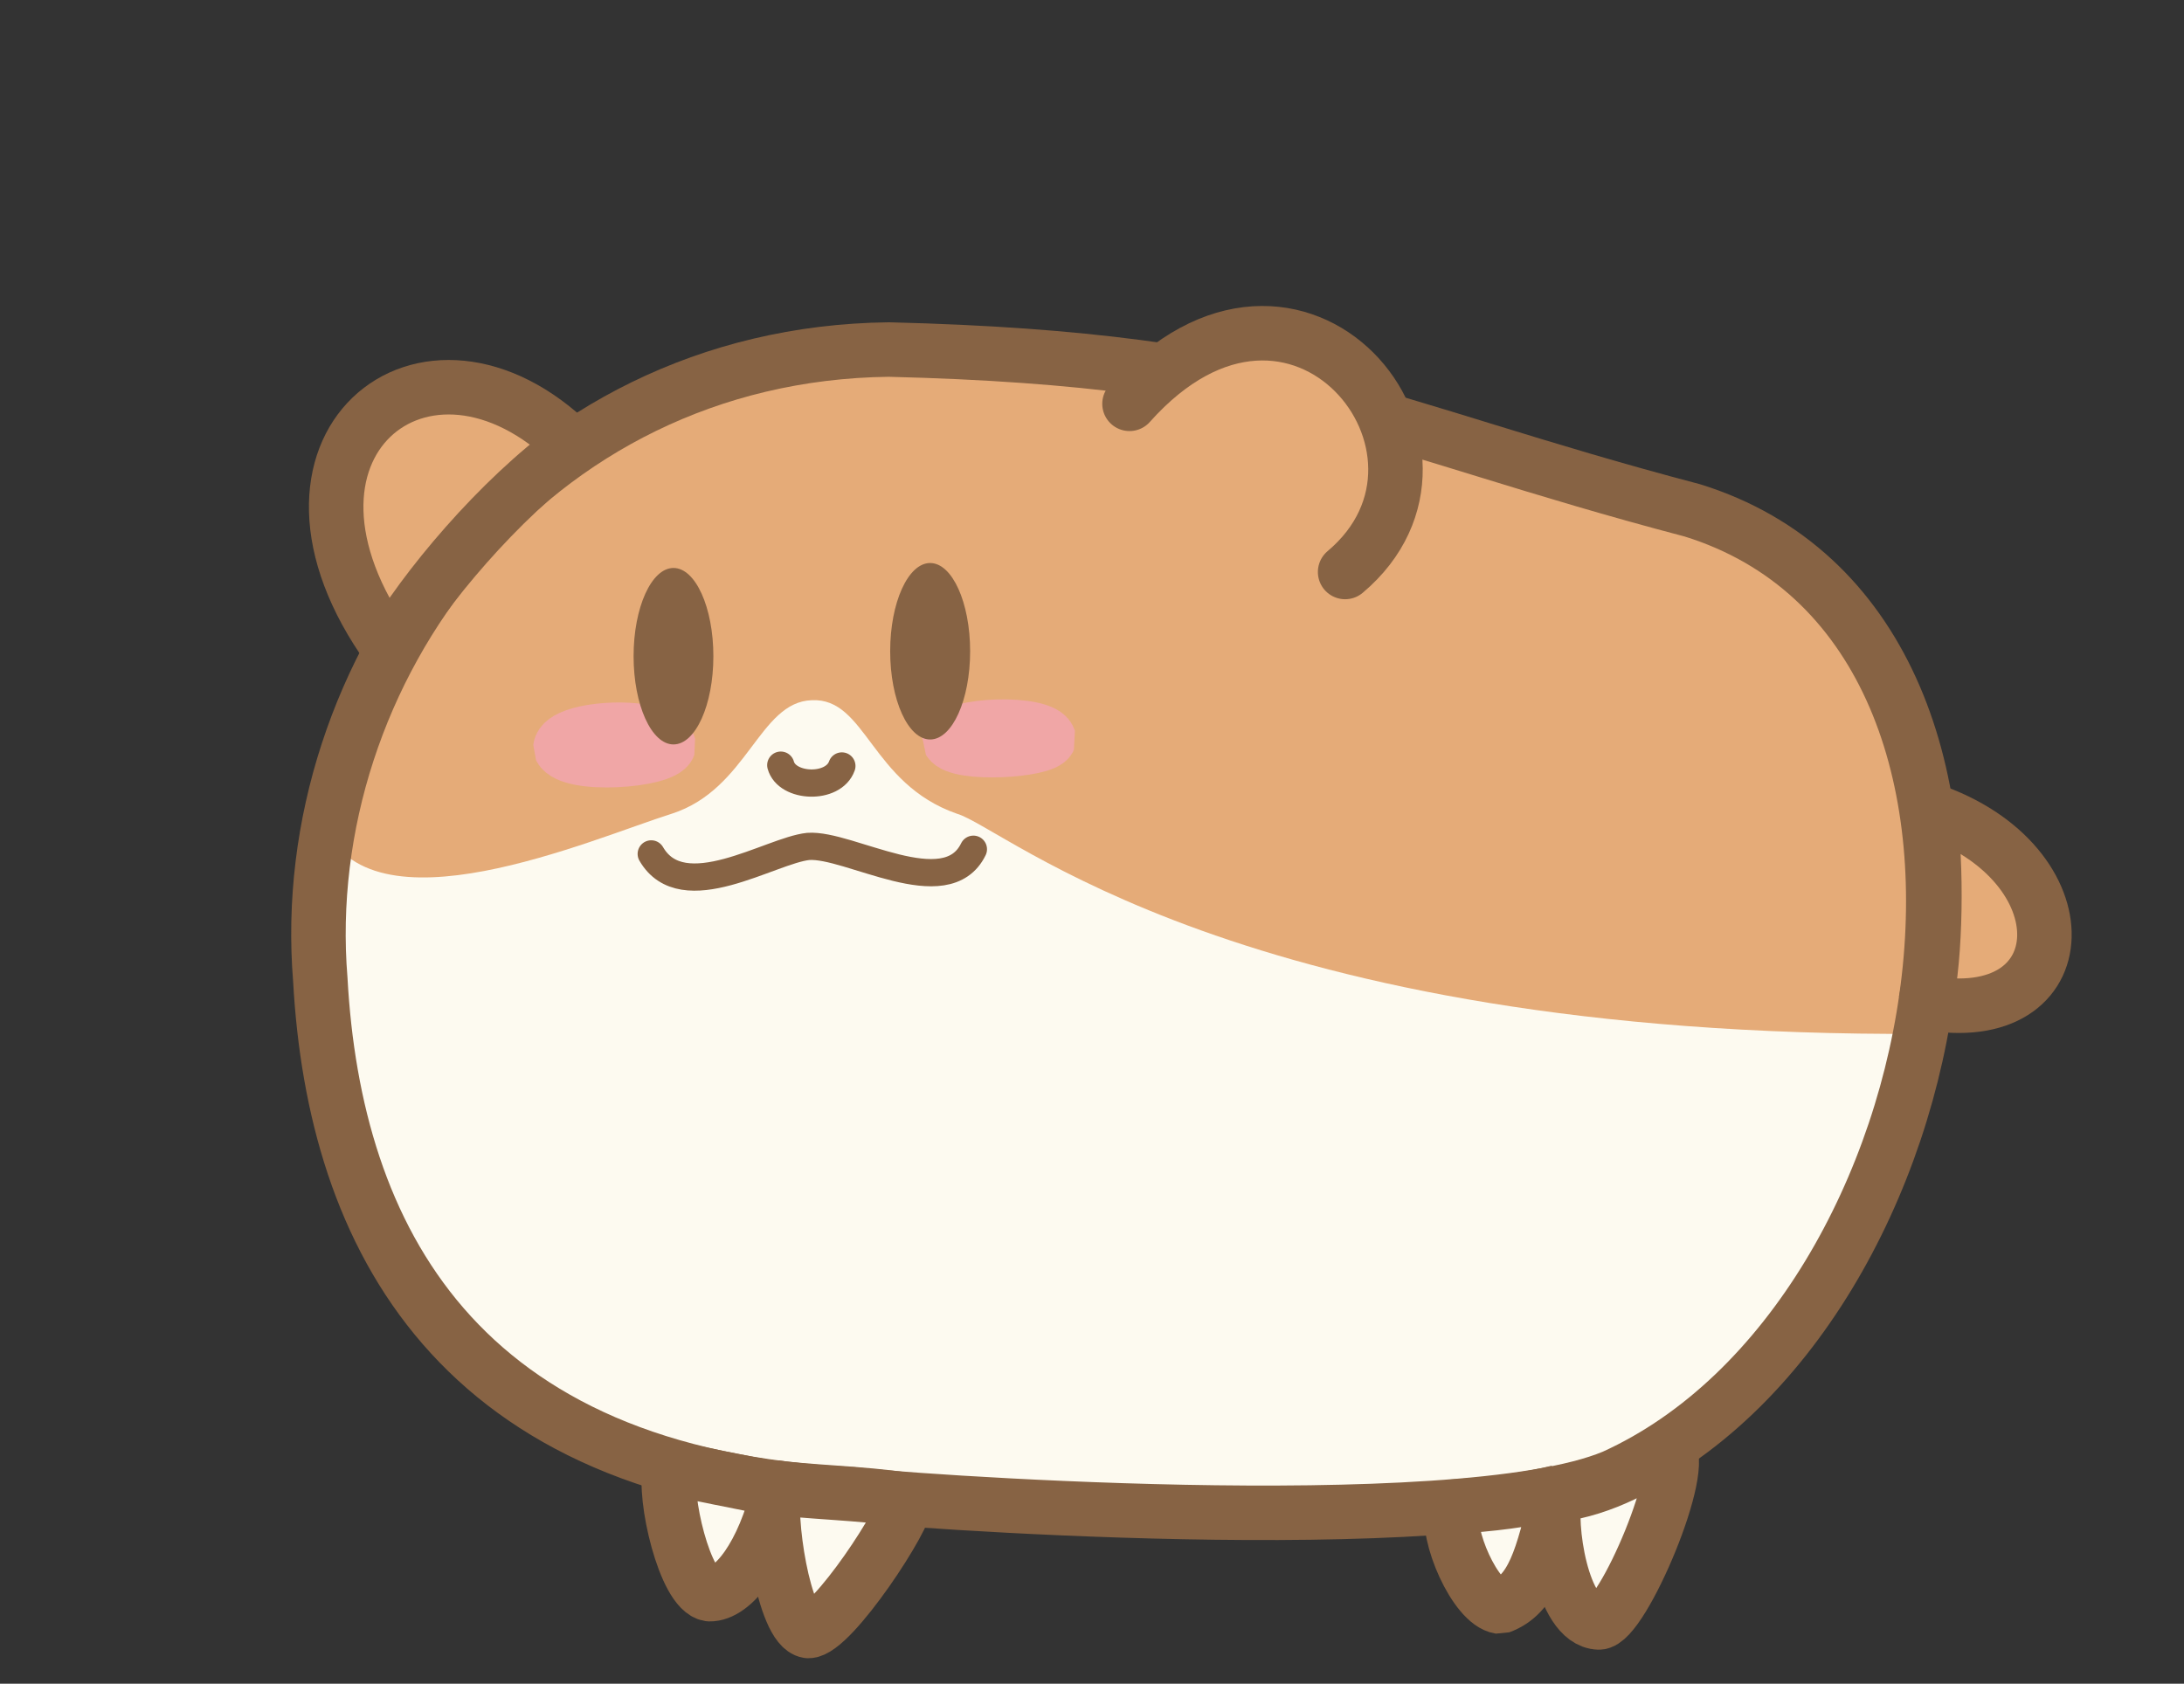 <?xml version="1.0" standalone="no"?>
<!DOCTYPE svg PUBLIC "-//W3C//DTD SVG 20010904//EN" "http://www.w3.org/TR/2001/REC-SVG-20010904/DTD/svg10.dtd">
<!-- Created using Krita: https://krita.org -->
<svg xmlns="http://www.w3.org/2000/svg" 
    xmlns:xlink="http://www.w3.org/1999/xlink"
    xmlns:krita="http://krita.org/namespaces/svg/krita"
    xmlns:sodipodi="http://sodipodi.sourceforge.net/DTD/sodipodi-0.dtd"
    width="1603pt"
    height="1236pt"
    viewBox="0 0 1603 1236">
<rect x="0" y="0" width="1603" height="1236" fill="#333333" stroke="none"/>
<defs/>
<path id="shape03" transform="translate(232.489, 252.282)" fill="#fdfaf0" stroke-opacity="0" stroke="#000000" stroke-width="0" stroke-linecap="square" stroke-linejoin="bevel" d="M1180.24 490.071C1098.83 761.322 1056.44 895.913 569.011 855.447C278.541 854.607 24.016 821.143 0.437 464.133C-9.656 258.558 153.697 -79.081 619.474 16.751C1087.5 118.711 1220.91 173.768 1180.24 490.071Z" sodipodi:nodetypes="ccccc"/><path id="shape0" transform="translate(236.974, 252.818)" fill="#e5ab78" fill-rule="evenodd" stroke-opacity="0" stroke="#000000" stroke-width="0" stroke-linecap="square" stroke-linejoin="bevel" d="M0 351.379C33.701 435.718 196.791 363.204 256.141 344.521C311.89 326.523 320.051 262.503 358.782 261.215C398.722 259.192 402.064 322.424 465.335 344.521C501.412 354.873 671.472 508.854 1173.99 506.151C1290.02 20.438 646.239 62.409 491.836 2.818C255.481 -23.133 44.089 133.061 0 351.379Z" sodipodi:nodetypes="ccccccc"/><path id="shape01" transform="translate(233.732, 256.601)" fill="none" stroke="#876344" stroke-width="40" stroke-linecap="square" stroke-linejoin="bevel" d="M392.357 840.411C410.588 843.725 834.852 875.959 950.593 827.465C1209.59 710.127 1289.41 205.318 1008.51 118.091C775.356 56.755 708.988 7.055 418.678 0C153.168 3.103 -17.095 236.95 1.366 462.471C11.656 650.675 101.372 826.968 392.357 840.411Z" sodipodi:nodetypes="cccccc"/><path id="shape011" transform="translate(696.694, 533.408)" fill="#f0a6a6" fill-rule="evenodd" stroke="#f0a6a6" stroke-width="40" stroke-linecap="square" stroke-linejoin="bevel" d="M0 10.406C1.68 -1.897 68.927 -4.46 73.199 9.098C69.394 17.719 6.83 21.579 0 10.406Z" sodipodi:nodetypes="ccc"/><path id="shape02" transform="translate(411.295, 535.692)" fill="#f0a6a6" fill-rule="evenodd" stroke="#f0a6a6" stroke-width="40" stroke-linecap="square" stroke-linejoin="bevel" d="M0 13.474C1.826 -2.457 74.902 -5.776 79.544 11.781C75.41 22.944 7.422 27.942 0 13.474Z" sodipodi:nodetypes="ccc"/><ellipse id="shape2" transform="translate(465.037, 416.949)" rx="29.28" ry="64.771" cx="29.28" cy="64.771" fill="#876344" fill-rule="evenodd" stroke-opacity="0" stroke="#000000" stroke-width="0" stroke-linecap="round" stroke-linejoin="miter" stroke-miterlimit="0"/><ellipse id="shape0111" transform="translate(653.367, 413.316)" rx="29.341" ry="64.771" cx="29.341" cy="64.771" fill="#876344" fill-rule="evenodd" stroke-opacity="0" stroke="#000000" stroke-width="0" stroke-linecap="round" stroke-linejoin="miter" stroke-miterlimit="0"/><path id="shape012" transform="translate(573.07, 561.7)" fill="none" stroke="#876344" stroke-width="20" stroke-linecap="round" stroke-linejoin="bevel" d="M0 2.27374e-13C4.505 16.718 38.664 18.111 44.837 0.6" sodipodi:nodetypes="cc"/><path id="shape1" transform="translate(477.995, 621.288)" fill="none" stroke="#876344" stroke-width="20" stroke-linecap="round" stroke-linejoin="bevel" d="M0 5.568C23.158 45.514 87.508 2.95 115.222 0.081C145.056 -2.16 216.558 43.086 236.445 2.139" sodipodi:nodetypes="ccc"/><path id="shape3" transform="translate(246.74, 284.258)" fill="#e5ab78" fill-rule="evenodd" stroke="#876344" stroke-width="40" stroke-linecap="square" stroke-linejoin="bevel" d="M173.697 42.965C65.489 -63.565 -67.252 43.885 39.1 191.881C63.837 148.695 119.445 82.109 173.697 42.965Z" sodipodi:nodetypes="ccc"/><path id="shape4" transform="translate(829.029, 244.622)" fill="#e5ab78" fill-rule="evenodd" stroke="#876344" stroke-width="40" stroke-linecap="round" stroke-linejoin="bevel" d="M0 51.823C123.577 -86.853 263.282 86.964 158.259 175.277" sodipodi:nodetypes="cc"/><path id="shape04" transform="translate(1413.293, 594.424)" fill="#e5ab78" fill-rule="evenodd" stroke="#876344" stroke-width="40" stroke-linecap="square" stroke-linejoin="bevel" d="M2.658 0C118.27 39.068 113.507 162.559 0 141.484C7.63 107.549 8.611 40.551 2.658 0Z" sodipodi:nodetypes="ccc"/><path id="shape5" transform="translate(567.154, 1091.782)" fill="#fdfaf0" fill-rule="evenodd" stroke="#876344" stroke-width="40" stroke-linecap="square" stroke-linejoin="bevel" d="M1.254 0C-4.034 20.476 8.001 102.796 26.03 105.536C43.227 105.942 99.729 19.826 97.615 9.259C67.554 4.35 20.859 3.357 1.254 0Z" sodipodi:nodetypes="cccc"/><path id="shape05" transform="translate(1140.027, 1062.863)" fill="#fdfaf0" fill-rule="evenodd" stroke="#876344" stroke-width="40" stroke-linecap="square" stroke-linejoin="bevel" d="M1.363 34.807C-3.925 55.283 6.052 127.315 33.426 128.169C50.622 128.575 100.438 10.739 83.579 0C69.377 11.037 37.942 30.363 1.363 34.807Z" sodipodi:nodetypes="cccc"/><path id="shape06" transform="translate(490.873, 1077.78)" fill="#fdfaf0" fill-rule="evenodd" stroke="#876344" stroke-width="40" stroke-linecap="square" stroke-linejoin="bevel" d="M1.022 0C-4.265 20.476 11.798 89.765 29.828 92.505C47.024 92.911 69.663 63.978 81.009 15.432C50.947 10.523 20.627 3.357 1.022 0Z" sodipodi:nodetypes="cccc"/><path id="shape07" transform="translate(1065.244, 1095.482)" fill="#fdfaf0" fill-rule="evenodd" stroke="#876344" stroke-width="40" stroke-linecap="square" stroke-linejoin="bevel" d="M0.795 10.631C-4.493 31.107 17.658 81.277 35.688 84.017C59.828 75.164 66.864 48.547 78.21 0C54.407 5.808 29.059 8.93 0.795 10.631Z" sodipodi:nodetypes="cccc"/>
</svg>
